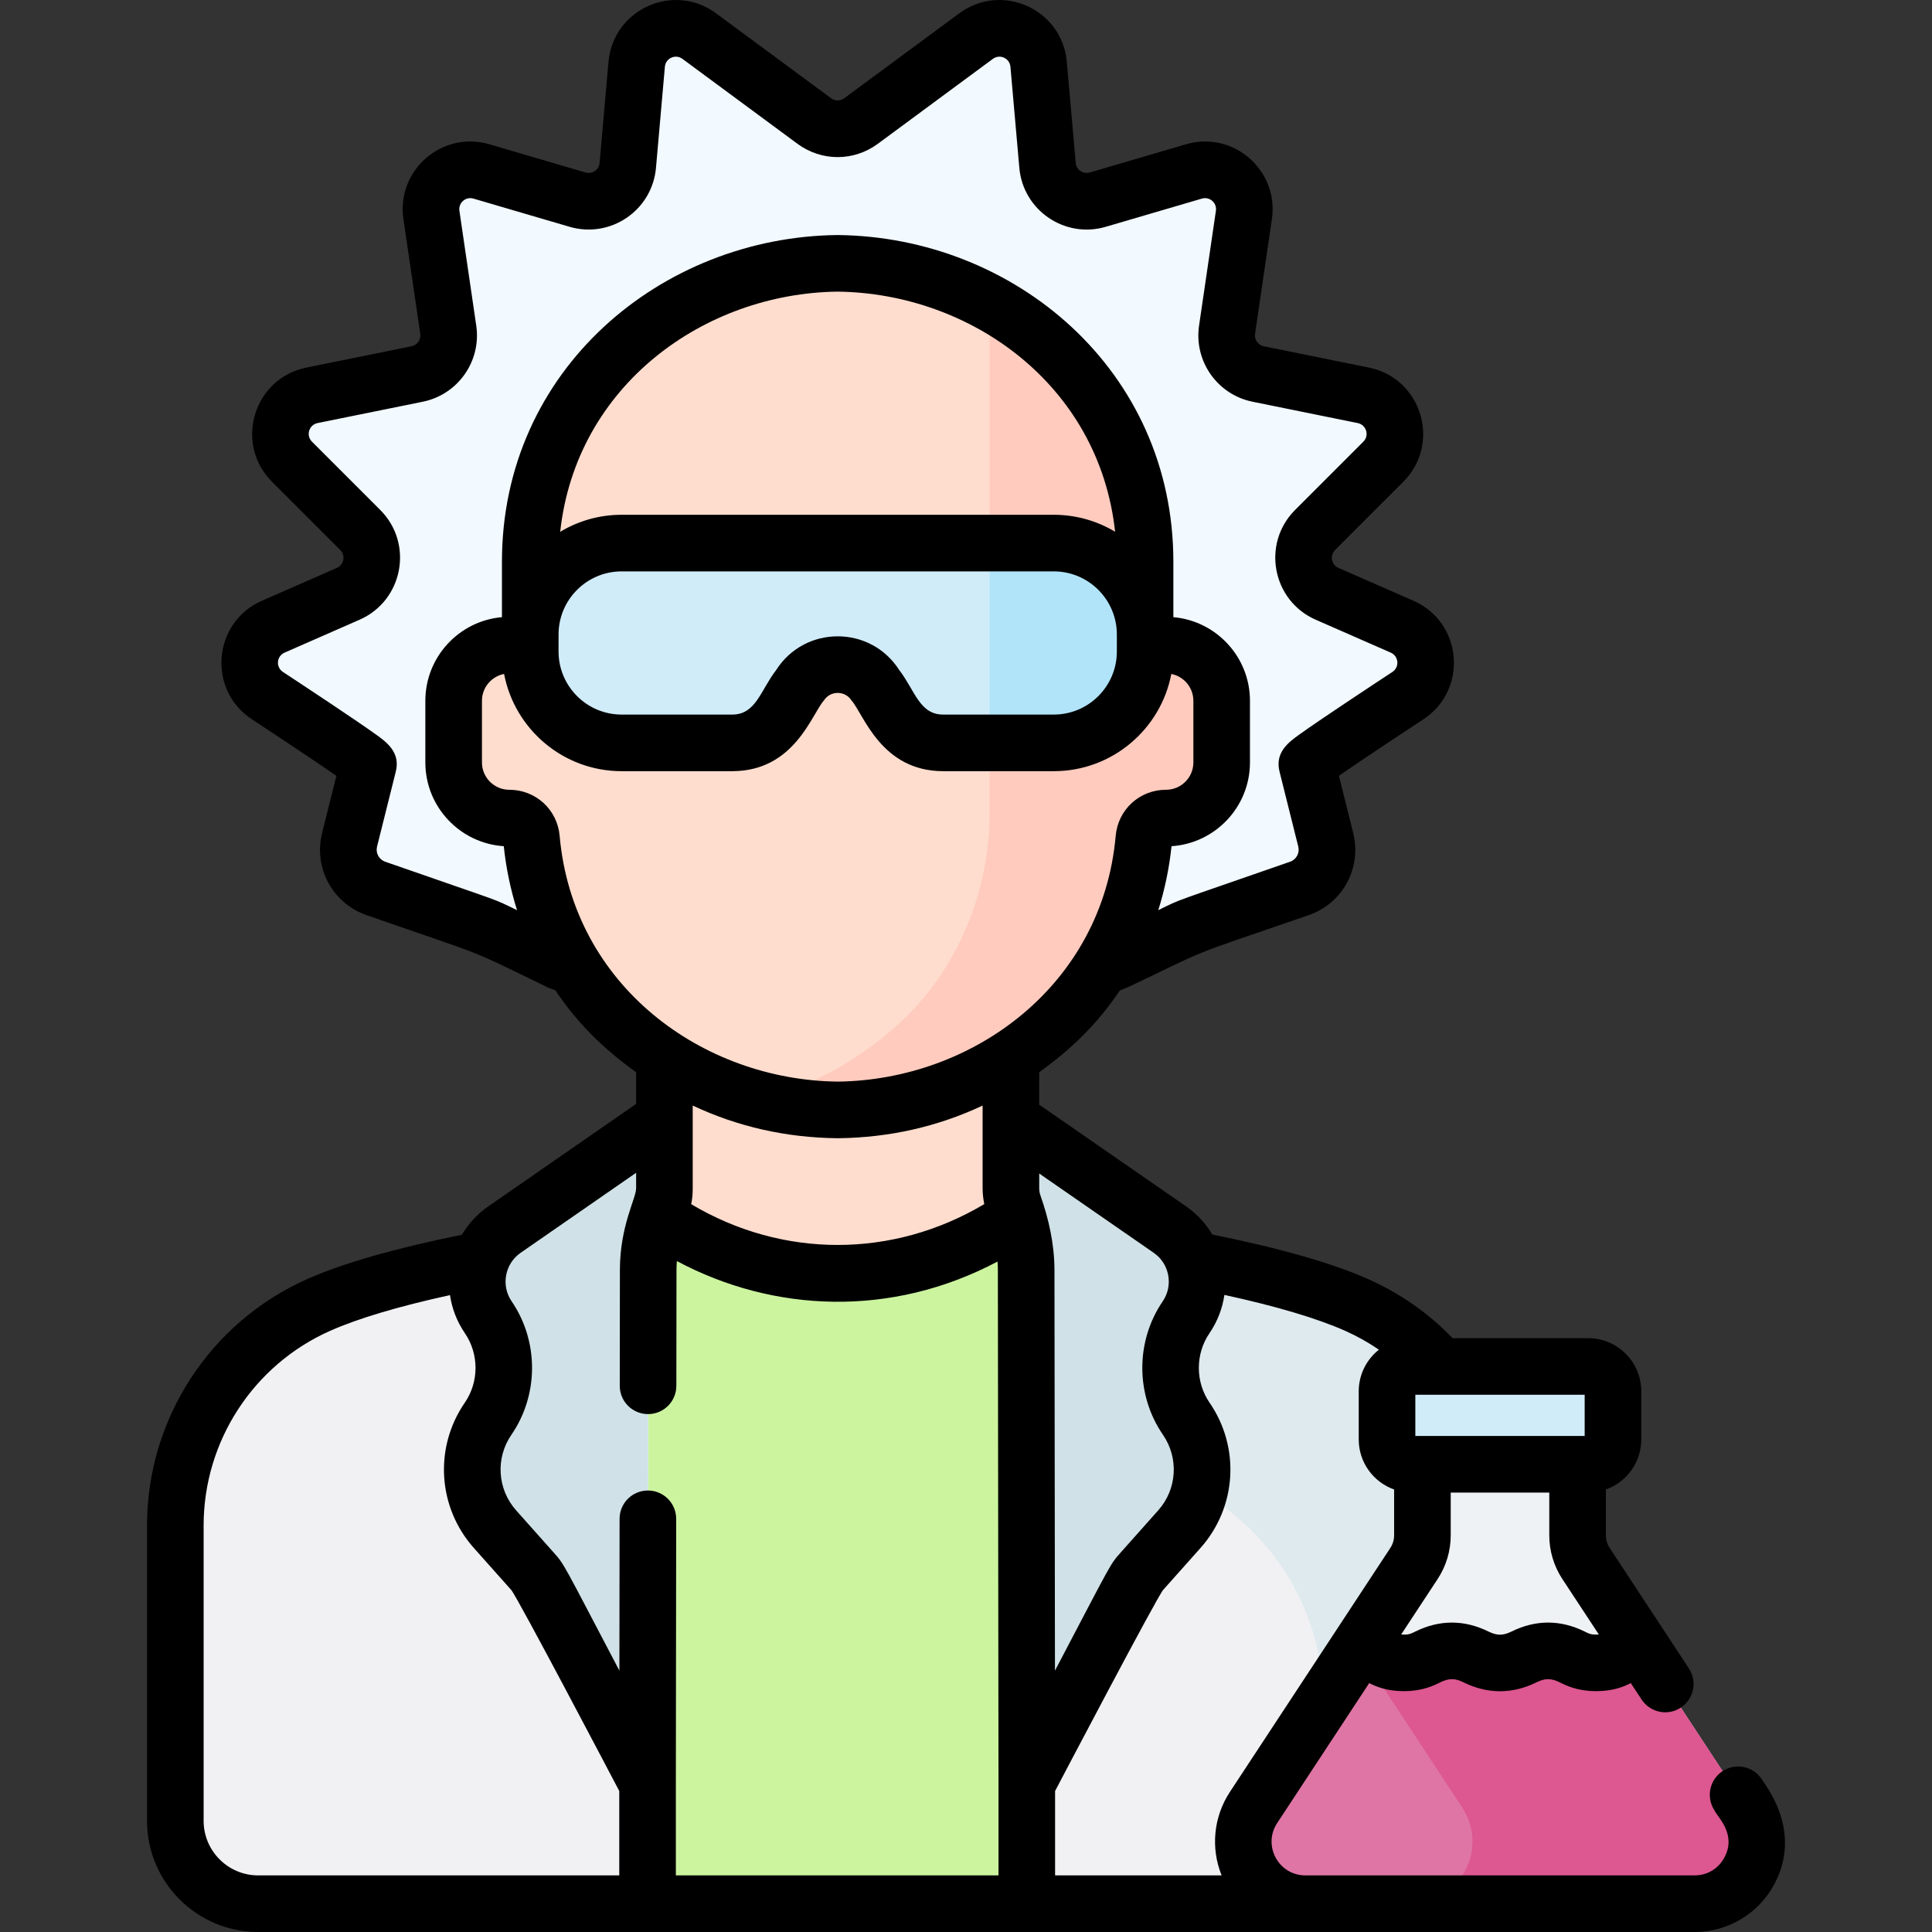 <svg id="Capa_1" enable-background="new 0 0 512 512" height="512" viewBox="0 0 512 512" width="512" xmlns="http://www.w3.org/2000/svg"><rect x="0" y="0" width="512" height="512" fill="#333333" stroke="none"/><g><g><g><g><g><g><g><path d="m346.359 202.638c-.122-.488 14.557-10.266 26.763-18.302 6.904-4.545 6.02-14.934-1.55-18.254l-19.875-8.717c-6.721-2.948-8.374-11.732-3.185-16.921l18.087-18.087c5.879-5.879 2.849-15.937-5.299-17.591l-27.873-5.656c-5.427-1.101-9.046-6.252-8.243-11.731l4.462-30.428c1.103-7.522-5.955-13.657-13.25-11.518l-25.471 7.47c-6.314 1.852-12.743-2.536-13.32-9.091l-2.357-26.775c-.714-8.109-10.03-12.309-16.579-7.474l-30.488 22.508c-3.681 2.718-8.704 2.718-12.385 0l-30.487-22.507c-6.549-4.835-15.865-.635-16.579 7.474l-2.357 26.775c-.577 6.554-7.006 10.942-13.32 9.091l-25.471-7.47c-7.295-2.139-14.353 3.996-13.25 11.518l4.462 30.428c.803 5.479-2.816 10.63-8.243 11.731l-27.873 5.656c-8.148 1.653-11.178 11.712-5.299 17.591l18.087 18.087c5.189 5.189 3.536 13.973-3.185 16.921l-19.875 8.717c-7.57 3.32-8.454 13.709-1.55 18.254 12.206 8.036 26.885 17.814 26.763 18.302l-4.973 19.891c-1.366 5.465 1.663 11.07 6.984 12.92l28.54 9.927c.355.123.703.266 1.042.427l19.06 9.038c1.396.662 2.922 1.006 4.467 1.006h69.25 69.25c1.545 0 3.071-.343 4.467-1.006l19.06-9.038c.339-.161.687-.303 1.042-.427l28.539-9.927c5.321-1.851 8.35-7.455 6.984-12.92z" fill="#f2f9ff"/><g><g><g><g><path d="m314.591 372.854s-35.234-44.911-35.234-44.911c-6.552-.85-11.456-6.424-11.456-13.03v-60.097h-91.823v60.097c0 6.606-4.905 12.18-11.456 13.03s-35.234 44.911-35.234 44.911z" fill="#ffddce"/><path d="m309.01 170.969c-3.068 0-5.554-2.487-5.554-5.554v-.968-15.591c0-22.014-9.037-43.345-25.719-57.709-13.078-11.262-31.463-21.091-55.748-21.362-24.285.271-42.669 10.1-55.748 21.362-16.682 14.364-25.719 35.695-25.719 57.709v15.591.968c0 3.068-2.487 5.554-5.554 5.554-8.143 0-14.744 6.601-14.744 14.744v16.339c0 8.143 6.601 14.744 14.744 14.744 3.049 0 5.602 2.321 5.871 5.358 1.723 19.446 10.518 37.809 25.403 50.625 13.079 11.261 31.463 21.091 55.748 21.362 24.285-.271 42.669-10.1 55.748-21.362 14.884-12.816 23.68-31.18 25.403-50.625.269-3.037 2.822-5.358 5.871-5.358 8.143 0 14.744-6.601 14.744-14.744v-16.339c-.002-8.143-6.603-14.744-14.746-14.744z" fill="#ffddce"/><g><path d="m309.01 170.969c-3.068 0-5.554-2.487-5.554-5.555v-.968-15.591c0-22.014-9.037-43.345-25.719-57.709-4.513-3.886-9.673-7.588-15.473-10.799l-.017 136.449c-.459 21.399-9.452 41.995-25.697 55.983-9.088 7.825-20.744 14.95-35.154 18.666 6.328 1.632 13.183 2.613 20.593 2.696 24.285-.271 42.669-10.1 55.748-21.362 14.884-12.816 23.68-31.18 25.403-50.625.269-3.037 2.822-5.358 5.871-5.358 8.143 0 14.744-6.601 14.744-14.745v-16.339c-.001-8.142-6.602-14.743-14.745-14.743z" fill="#ffcbbe"/></g><path d="m359.59 345.854c-20.998-9.349-60.692-15.376-80.233-17.912-3.937-.511-7.269-2.734-9.31-5.856-12.292 8.561-28.2 15.176-48.058 15.398-19.858-.222-35.765-6.837-48.058-15.398-2.041 3.121-5.373 5.345-9.31 5.856-19.541 2.536-59.235 8.563-80.233 17.912-23.065 10.269-37.926 33.153-37.926 58.401v78.288c0 12.126 9.83 21.957 21.957 21.957h307.141c12.126 0 21.957-9.83 21.957-21.957v-78.288c-.001-25.248-14.862-48.131-37.927-58.401z" fill="#ccf49f"/></g></g></g></g><g><path d="m359.59 345.854c-20.998-9.349-60.692-15.376-80.233-17.912-2.875-.373-5.427-1.66-7.39-3.542v180.1h103.592c12.126 0 21.956-9.83 21.956-21.957v-78.288c.001-25.248-14.86-48.131-37.925-58.401z" fill="#f1f1f4"/><path d="m359.59 345.854c-20.998-9.349-60.692-15.376-80.233-17.912-2.875-.373-5.427-1.66-7.39-3.542v56.75c15.032 2.996 30.262 6.848 40.791 11.536 23.065 10.27 37.926 33.153 37.926 58.401v53.413h24.876c12.126 0 21.956-9.83 21.956-21.957v-78.288c0-25.248-14.861-48.131-37.926-58.401z" fill="#dfeaef"/><path d="m164.621 327.942c-19.541 2.536-59.235 8.563-80.233 17.912-23.065 10.27-37.926 33.153-37.926 58.401v78.288c0 12.126 9.83 21.957 21.956 21.957h103.335v-179.86c-1.926 1.752-4.381 2.945-7.132 3.302z" fill="#f1f1f4"/><g fill="#d0e2e7"><path d="m314.327 349.089c5.201-7.612 3.28-17.995-4.3-23.243l-42.127-29.166v18.233c0 1.536.265 3.016.755 4.395 1.975 5.561 3.275 11.339 3.287 17.24l.169 136.221 26.115-49.153c1.028-2.67 2.53-5.133 4.433-7.27l9.874-11.087c7.281-8.175 8.038-20.265 1.835-29.285-5.565-8.093-5.582-18.775-.041-26.885z"/><path d="m176.077 314.912v-18.432l-42.384 29.366c-7.58 5.248-9.501 15.631-4.3 23.243 5.541 8.11 5.525 18.792-.041 26.885-6.203 9.02-5.446 21.11 1.835 29.285l9.874 11.087c1.903 2.137 3.405 4.599 4.433 7.27l26.115 49.154.169-136.221c.012-5.901 1.312-11.032 3.287-16.593.587-1.653 1.012-2.54 1.012-5.044z"/></g></g></g></g><path d="m279.264 143.922h-114.528c-13.373 0-24.214 10.841-24.214 24.214v4.521c0 13.373 10.841 24.214 24.214 24.214h29.294c5.13 0 9.906-2.617 12.667-6.941l5.317-8.328c4.658-7.295 15.312-7.295 19.97 0l5.317 8.328c2.761 4.324 7.537 6.941 12.667 6.941h29.294c13.373 0 24.214-10.841 24.214-24.214v-4.521c.002-13.373-10.839-24.214-24.212-24.214z" fill="#d1ecf9"/></g><g><g><g><g><g><g><g><g><g><path d="m418.076 406.869v-28.276h-41.121v28.276c0 2.659-.778 5.259-2.239 7.48l-42.517 64.657c-7.194 10.941.653 25.494 13.748 25.494h103.137c13.094 0 20.942-14.553 13.748-25.494l-42.517-64.657c-1.46-2.221-2.239-4.821-2.239-7.48z" fill="#eff2f4"/><path d="m420.886 388.052h-46.741c-3.627 0-6.568-2.94-6.568-6.568v-12.787c0-3.627 2.94-6.567 6.568-6.567h46.741c3.627 0 6.568 2.94 6.568 6.567v12.787c0 3.628-2.941 6.568-6.568 6.568z" fill="#d1ecf9"/></g></g></g><path d="m449.084 504.5c13.094 0 20.942-14.553 13.748-25.494l-27.271-41.472-.006-.001c-6.374 0-6.174 3.138-12.548 3.138s-6.374-3.146-12.748-3.146c-6.373 0-6.373 3.146-12.746 3.146s-6.373-3.146-12.747-3.146c-6.373 0-6.373 3.146-12.746 3.146s-6.172-3.146-12.545-3.146l-27.276 41.48c-7.194 10.941.653 25.494 13.748 25.494h103.137z" fill="#df75a5"/><path d="m373.753 504.5h75.332c13.094 0 20.942-14.553 13.748-25.494l-27.271-41.472-.006-.001c-6.374 0-6.174 3.138-12.548 3.138s-6.374-3.146-12.748-3.146c-6.373 0-6.373 3.146-12.746 3.146s-6.373-3.146-12.747-3.146c-6.373 0-6.373 3.146-12.746 3.146-6.109 0-6.178-2.891-11.786-3.13l27.266 41.465c7.194 10.941-.654 25.494-13.748 25.494z" fill="#dd5790"/></g></g></g></g></g></g></g><path d="m279.264 143.922h-17.008l-.006 52.949h17.015c13.373 0 24.214-10.841 24.214-24.214v-4.521c-.001-13.373-10.842-24.214-24.215-24.214z" fill="#b1e4f9"/></g></g><path d="m466.883 471.517c-2.276-3.461-6.927-4.422-10.387-2.147-3.461 2.275-4.422 6.926-2.147 10.387.775 1.769 5.98 6.3 2.616 12.539-1.588 2.945-4.535 4.704-7.881 4.704h-103.137c-7.135 0-11.4-7.913-7.481-13.873l24.388-37.089c1.866.934 4.606 2.133 9.167 2.133 4.936 0 7.799-1.413 9.693-2.348 2.235-1.104 3.866-1.107 6.107 0 6.408 3.164 12.973 3.166 19.386 0 2.235-1.104 3.866-1.107 6.108 0 1.894.935 4.756 2.348 9.693 2.348 4.565 0 7.306-1.2 9.171-2.131l2.864 4.356c1.441 2.191 3.833 3.38 6.273 3.38 1.414 0 2.844-.399 4.114-1.234 3.461-2.276 4.422-6.926 2.146-10.387l-20.994-31.926c-.658-1.001-1.006-2.163-1.006-3.36v-12.139c5.454-1.937 9.378-7.136 9.378-13.246v-12.787c0-7.757-6.311-14.067-14.068-14.067h-35.934c-6.374-6.611-13.861-11.864-22.313-15.628-9.524-4.24-23.424-8.218-41.354-11.836-1.719-2.886-4.059-5.458-6.989-7.487l-38.896-26.929v-8.602c8.592-6.173 15.453-12.844 21.394-21.701.722-.236 1.434-.501 2.125-.829 22.587-10.704 13.48-7.283 47.892-19.085 9.048-3.147 14.118-12.529 11.795-21.823l-3.776-15.106c3.276-2.281 9.726-6.651 22.415-15.005 11.854-7.804 10.34-25.683-2.661-31.386l-19.875-8.717c-1.89-.828-2.355-3.288-.894-4.749l18.088-18.087c10.097-10.099 4.879-27.405-9.112-30.244l-27.873-5.656c-1.523-.309-2.539-1.755-2.314-3.292l4.462-30.427c1.898-12.934-10.253-23.482-22.781-19.803l-25.472 7.47c-1.78.52-3.578-.714-3.739-2.552l-2.357-26.775c-1.228-13.947-17.237-21.167-28.505-12.849l-30.487 22.507c-1.04.767-2.437.768-3.476 0l-30.486-22.508c-11.259-8.314-27.275-1.105-28.504 12.849l-2.357 26.776c-.105 1.2-.838 1.869-1.265 2.16s-1.315.728-2.474.391l-25.471-7.47c-12.546-3.681-24.676 6.88-22.781 19.803l4.462 30.427c.226 1.538-.791 2.984-2.313 3.293l-27.873 5.656c-13.994 2.839-19.208 20.147-9.111 30.244l18.087 18.087c1.462 1.462.995 3.921-.894 4.75l-19.875 8.717c-12.997 5.701-14.519 23.58-2.661 31.386 12.69 8.355 19.139 12.724 22.415 15.005l-3.778 15.105c-2.323 9.293 2.747 18.675 11.796 21.823 32.981 11.48 25.5 8.222 47.889 19.084.692.328 1.405.594 2.127.83 5.941 8.856 12.802 15.528 21.395 21.701v8.404l-39.154 27.129c-2.95 2.043-5.302 4.636-7.024 7.546-17.788 3.602-31.591 7.559-41.062 11.776-25.742 11.461-42.374 37.075-42.374 65.253v78.288c0 16.242 13.214 29.456 29.456 29.456h380.666c8.819 0 16.898-4.822 21.083-12.584 7.894-14.64-2.967-27.044-3.285-27.899zm-46.93-39.143c-6.408-3.164-12.973-3.166-19.386 0-2.235 1.104-3.866 1.107-6.107 0-6.388-3.152-12.947-3.177-19.386 0-1.282.633-1.785.908-3.746.777l9.653-14.68c2.272-3.454 3.473-7.467 3.473-11.602v-11.318h26.121v11.318c0 4.134 1.201 8.146 3.473 11.601l9.654 14.681c-2.03.135-2.589-.204-3.749-.777zm.001-51.822h-44.876v-10.922h44.876zm-54.527-22.874c-3.253 2.579-5.349 6.555-5.349 11.019v12.787c0 6.11 3.923 11.309 9.377 13.246v12.139c0 1.198-.348 2.359-1.006 3.36l-15.19 23.1c-.003.004-.005.008-.008.012l-27.319 41.545c-4.353 6.62-5.113 14.876-2.19 22.114h-44.132v-22.363c.875-1.658 27.026-51.481 28.649-53.304l9.875-11.087c9.604-10.783 10.596-26.625 2.414-38.522-3.781-5.498-3.792-12.894-.028-18.404 2.146-3.14 3.446-6.617 3.958-10.157 13.84 3.021 24.602 6.221 32.062 9.543 3.137 1.397 6.097 3.068 8.887 4.972zm-59.668-25.665c4.175 2.89 5.241 8.653 2.376 12.845-7.234 10.587-7.212 24.8.054 35.365 4.258 6.192 3.742 14.435-1.256 20.047l-9.875 11.088c-3.022 3.395-2.279 2.463-17.484 31.38l-.131-106.207c-.015-6.799-1.517-13.53-3.72-19.734-.214-.602-.322-1.236-.322-1.885v-3.918zm-44.914-12.917c-24.196 14.416-53.428 14.454-77.677.023.252-1.154.409-2.47.409-4.206v-18.521c0-.004 0-.007 0-.011v-3.396c11.881 5.59 24.694 8.505 38.328 8.657h.083s.056 0 .083 0c13.634-.152 26.447-3.067 38.329-8.657v21.927c.001 1.415.161 2.812.445 4.184zm-158.751-90.73c-1.666-.58-2.6-2.307-2.172-4.018l4.973-19.891c1.28-5.119-2.535-7.853-5.32-9.85-5.546-3.976-18.877-12.771-24.595-16.535-1.946-1.281-1.696-4.186.438-5.122l19.874-8.717c11.53-5.057 14.405-20.164 5.475-29.093l-18.087-18.087c-1.652-1.653-.816-4.47 1.487-4.938l27.873-5.656c9.327-1.893 15.553-10.752 14.172-20.169l-4.462-30.427c-.311-2.118 1.665-3.834 3.719-3.233l25.472 7.47c5.175 1.518 10.696.644 15.15-2.395s7.279-7.863 7.751-13.234l2.357-26.775c.202-2.292 2.813-3.455 4.653-2.098l30.489 22.508c6.368 4.7 14.925 4.701 21.293 0l30.488-22.508c1.85-1.363 4.452-.185 4.654 2.098l2.357 26.775c.993 11.278 12.056 18.812 22.902 15.63l25.472-7.47c2.055-.601 4.029 1.115 3.719 3.233l-4.462 30.428c-1.381 9.417 4.844 18.276 14.172 20.168l27.873 5.656c2.277.462 3.156 3.269 1.487 4.938l-18.087 18.087c-8.901 8.9-6.09 24.019 5.475 29.092l19.875 8.717c2.133.935 2.384 3.84.438 5.122-5.728 3.771-19.04 12.553-24.595 16.535-2.784 1.995-6.596 4.728-5.32 9.85l4.973 19.891c.428 1.711-.506 3.439-2.172 4.018-31.835 11.113-28.399 9.605-34.929 12.841 1.707-5.443 2.903-11.113 3.515-16.958 11.587-.755 20.783-10.423 20.783-22.197v-16.339c0-11.611-8.94-21.172-20.299-22.16v-14.698c0-50.83-42.153-86.047-88.883-86.57-.057-.001-.111-.001-.168 0-46.593.521-88.883 35.617-88.883 86.57v14.698c-11.357.989-20.298 10.55-20.298 22.16v16.339c0 11.774 9.196 21.441 20.783 22.197.613 5.845 1.809 11.515 3.516 16.958-7.089-3.435-1.99-1.343-34.926-12.841zm45.928-60.23c0-9.216 7.498-16.714 16.714-16.714h114.528c9.216 0 16.714 7.498 16.714 16.714v4.521c0 9.216-7.498 16.714-16.714 16.714h-29.295c-6.302 0-7.475-6.36-11.663-11.805-7.612-11.923-25.014-11.901-32.612 0-4.193 5.451-5.361 11.805-11.663 11.805h-29.294c-9.217 0-16.714-7.498-16.714-16.714v-4.521zm.435-27.204c4.217-38.82 38.198-63.216 73.531-63.646 35.258.429 69.291 24.681 73.529 63.632-4.757-2.851-10.316-4.495-16.254-4.495h-114.527c-5.948-.001-11.517 1.648-16.279 4.509zm-.148 80.561c-.616-6.953-6.351-12.196-13.341-12.196-3.995 0-7.244-3.25-7.244-7.244v-16.339c0-3.523 2.529-6.463 5.866-7.109 2.792 14.653 15.693 25.766 31.147 25.766h29.294c16.485 0 21.034-15.035 24.306-18.732 1.707-2.673 5.616-2.681 7.328 0 3.225 3.645 7.802 18.732 24.306 18.732h29.295c15.453 0 28.352-11.112 31.146-25.763 3.327.654 5.845 3.59 5.845 7.106v16.339c0 3.995-3.25 7.244-7.244 7.244-6.99 0-12.726 5.243-13.341 12.196-3.509 39.614-37.768 64.712-73.68 65.148-35.758-.433-70.152-25.299-73.683-65.148zm-10.345 110.518 30.613-21.211v4.112c0 2.691-4.275 9.868-4.299 21.625l-.038 30.706c-.005 4.142 3.349 7.504 7.491 7.509h.009c4.138 0 7.494-3.352 7.5-7.491l.038-30.699c.002-.792.041-1.577.1-2.363 25.583 13.657 56.844 15.039 84.978.126.05.751.085 1.496.087 2.231l.168 136.221v24.223h-85.502v-24.223l.087-70.266c.005-4.142-3.349-7.504-7.491-7.509-.003 0-.006 0-.009 0-4.138 0-7.494 3.352-7.5 7.491l-.05 40.245c-15.065-28.652-14.44-27.963-17.484-31.38l-9.874-11.088c-4.998-5.611-5.515-13.855-1.256-20.047 7.266-10.565 7.288-24.778.054-35.365-2.865-4.192-1.798-9.955 2.378-12.847zm-84.002 150.533v-78.288c0-22.261 13.14-42.496 33.477-51.55 7.414-3.301 18.091-6.483 31.812-9.488.517 3.522 1.816 6.979 3.95 10.103 3.765 5.51 3.753 12.906-.028 18.404-8.182 11.898-7.189 27.74 2.414 38.522l9.875 11.088c1.623 1.822 27.647 51.404 28.648 53.303v22.362h-95.691c-7.972 0-14.457-6.485-14.457-14.456z"/></g></svg>